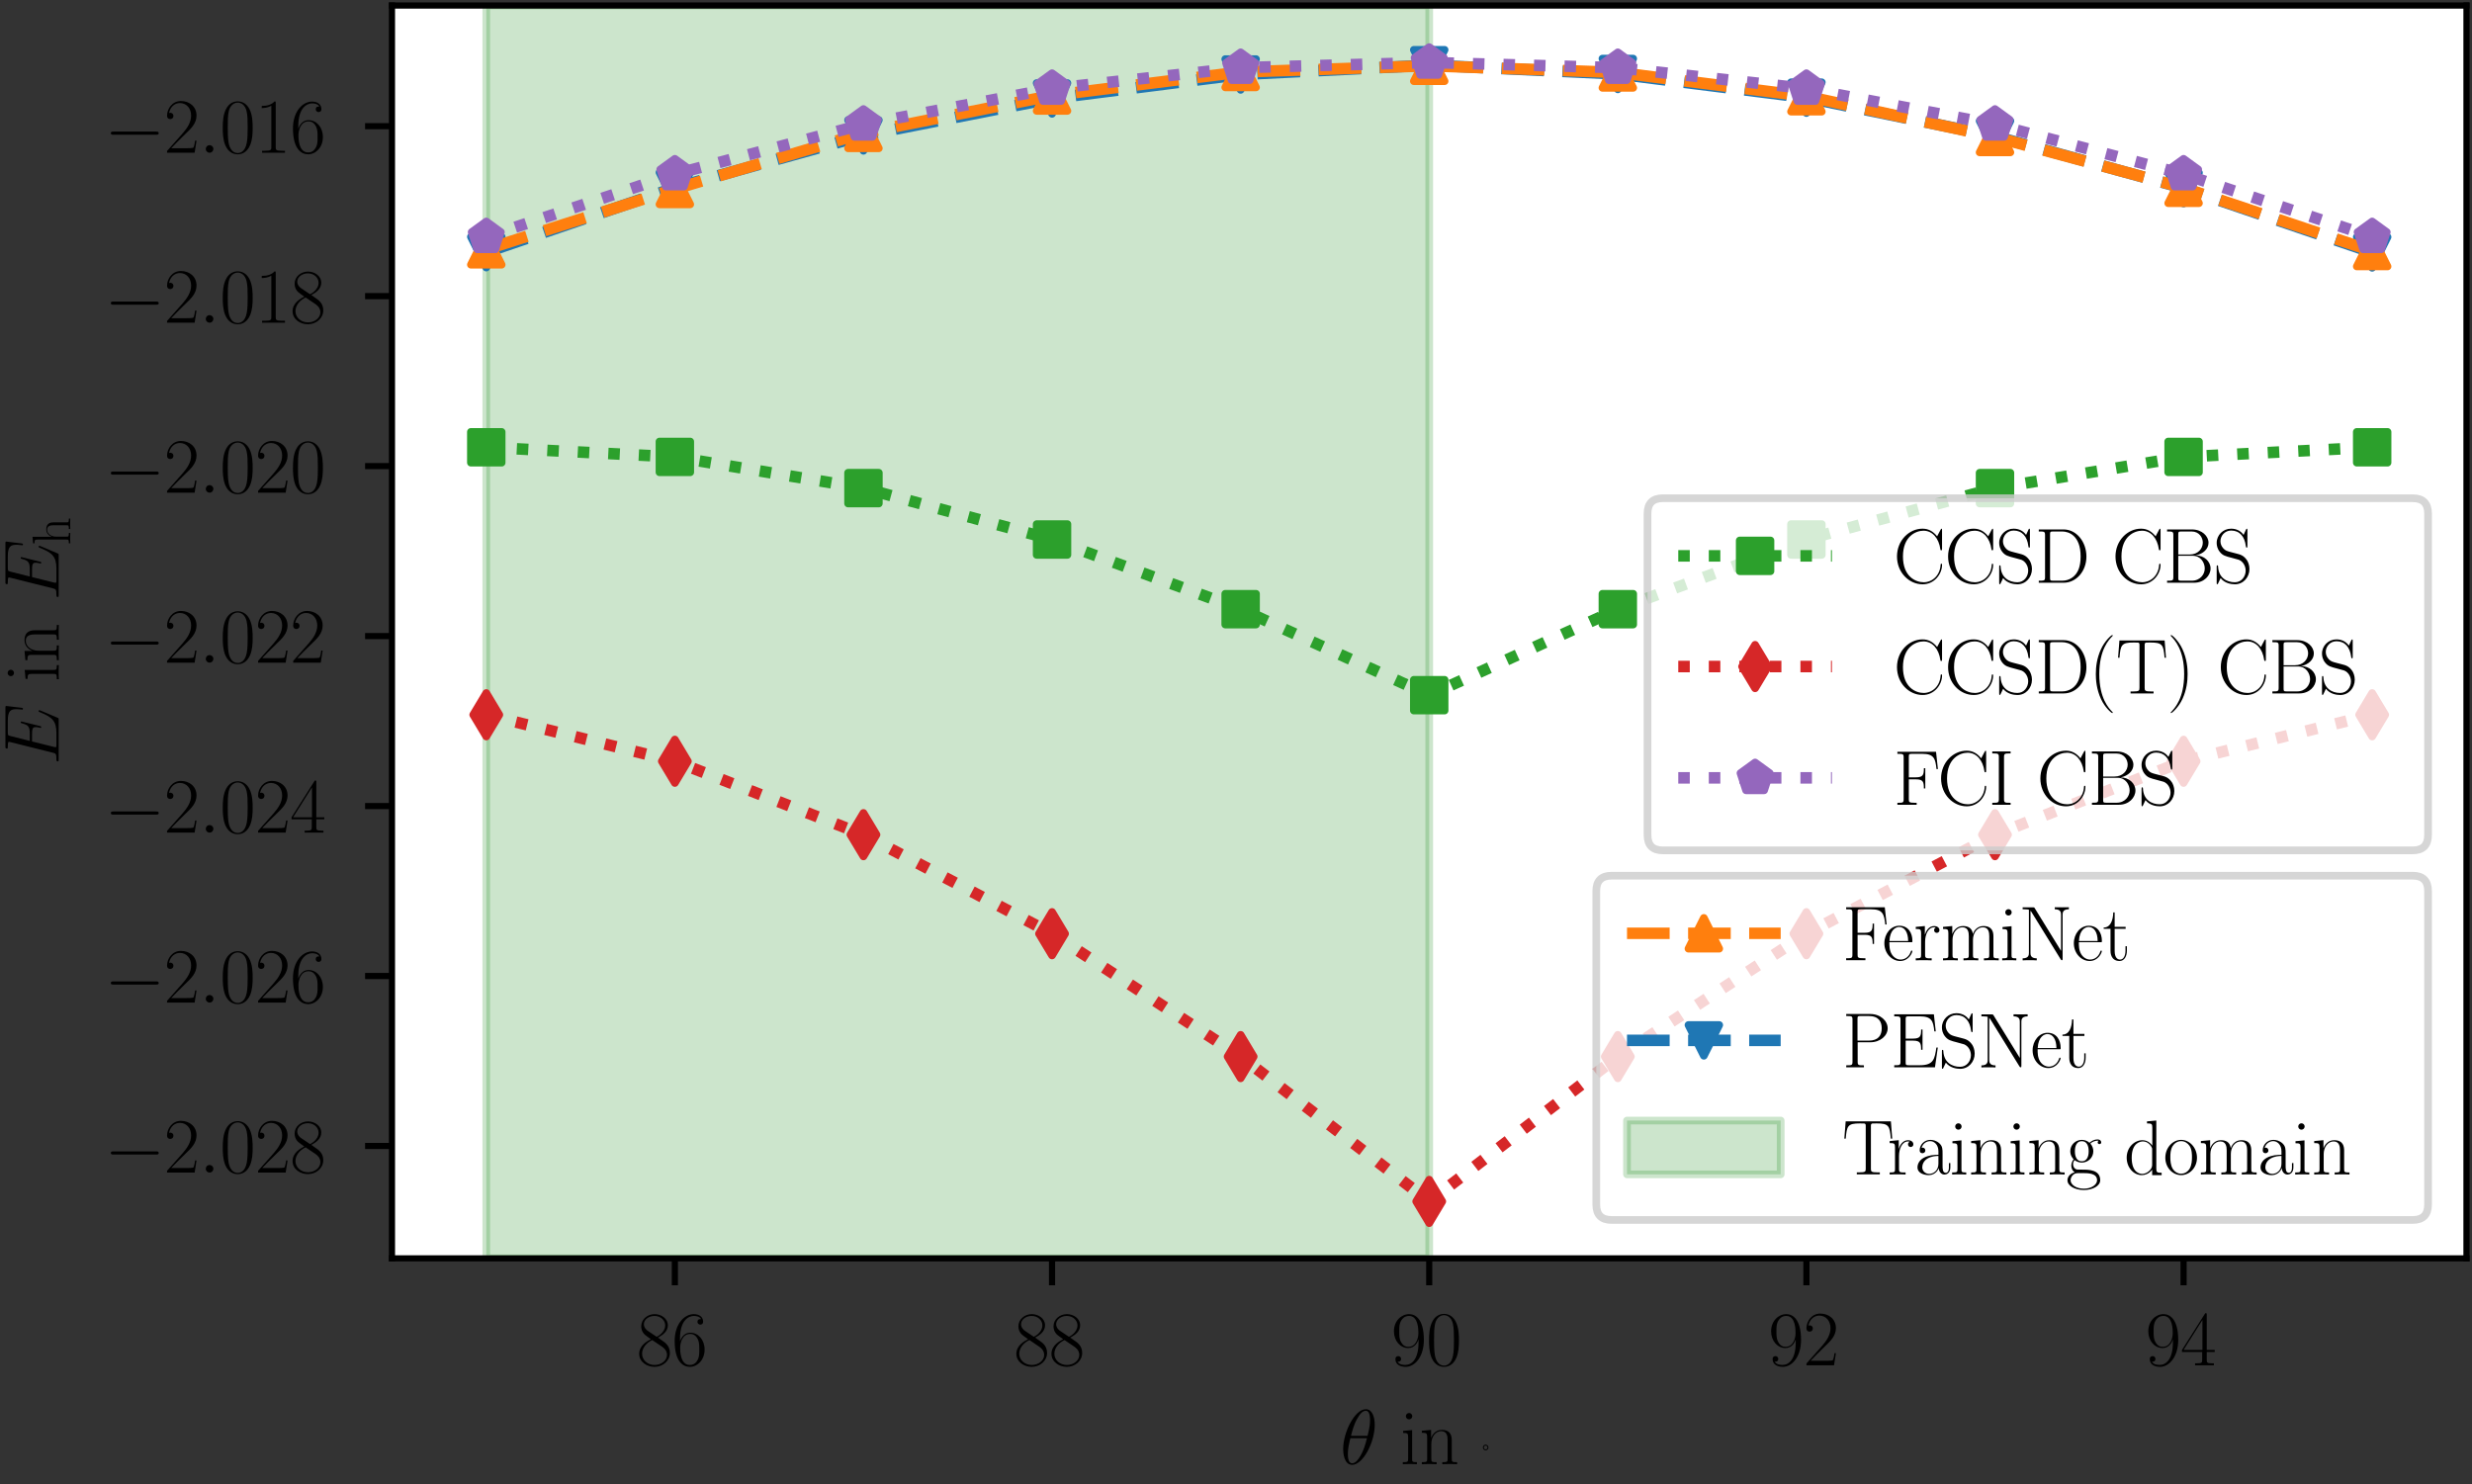 <?xml version="1.0" encoding="utf-8" standalone="no"?>
<!DOCTYPE svg PUBLIC "-//W3C//DTD SVG 1.1//EN"
  "http://www.w3.org/Graphics/SVG/1.1/DTD/svg11.dtd">
<svg height="193.231pt" version="1.1" viewBox="0 0 321.737 193.231" width="321.737pt" xmlns="http://www.w3.org/2000/svg" xmlns:xlink="http://www.w3.org/1999/xlink">
 <rect x="0" y="0" width="321.737" height="193.231" fill="#333333" stroke="none"/>
 <defs>
  <style type="text/css">*{stroke-linecap:butt;stroke-linejoin:round;}</style>
 </defs>
 <g id="figure_1">
  <g id="patch_1">
   <path d="M 0 193.231 
L 321.737 193.231 
L 321.737 0 
L 0 0 
z
" style="fill:none;"/>
  </g>
  <g id="axes_1">
   <g id="patch_2">
    <path d="M 51.017 163.8 
L 321.017 163.8 
L 321.017 0.72 
L 51.017 0.72 
z
" style="fill:#ffffff;"/>
   </g>
   <g id="patch_3">
    <path clip-path="url(#p71ea766ceb)" d="M 63.29 163.8 
L 63.29 0.72 
L 186.017 0.72 
L 186.017 163.8 
z
" style="fill:#008000;opacity:0.2;stroke:#008000;stroke-linejoin:miter;"/>
   </g>
   <g id="matplotlib.axis_1">
    <g id="xtick_1">
     <g id="line2d_1">
      <defs>
       <path d="M 0 0 
L 0 3.5 
" id="m6bd9cd2b79" style="stroke:#000000;stroke-width:0.8;"/>
      </defs>
      <g>
       <use style="stroke:#000000;stroke-width:0.8;" x="87.835" xlink:href="#m6bd9cd2b79" y="163.8"/>
      </g>
     </g>
     <g id="text_1">
      <!-- $\mathdefault{86}$ -->
      <g transform="translate(82.854 177.718)scale(0.1 -0.1)">
       <defs>
        <path d="M 1741 2264 
C 2144 2467 2554 2773 2554 3263 
C 2554 3841 1990 4179 1472 4179 
C 890 4179 378 3759 378 3180 
C 378 3021 416 2747 666 2505 
C 730 2442 998 2251 1171 2130 
C 883 1983 211 1634 211 934 
C 211 279 838 -128 1459 -128 
C 2144 -128 2720 362 2720 1010 
C 2720 1590 2330 1857 2074 2029 
L 1741 2264 
z
M 902 2822 
C 851 2854 595 3051 595 3351 
C 595 3739 998 4032 1459 4032 
C 1965 4032 2336 3676 2336 3262 
C 2336 2669 1670 2331 1638 2331 
C 1632 2331 1626 2331 1574 2370 
L 902 2822 
z
M 2080 1519 
C 2176 1449 2483 1240 2483 851 
C 2483 381 2010 25 1472 25 
C 890 25 448 438 448 940 
C 448 1443 838 1862 1280 2060 
L 2080 1519 
z
" id="CMR17-38" transform="scale(0.016)"/>
        <path d="M 678 2176 
C 678 3690 1395 4032 1811 4032 
C 1946 4032 2272 4009 2400 3776 
C 2298 3776 2106 3776 2106 3553 
C 2106 3381 2246 3323 2336 3323 
C 2394 3323 2566 3348 2566 3560 
C 2566 3954 2246 4179 1805 4179 
C 1043 4179 243 3390 243 1984 
C 243 253 966 -128 1478 -128 
C 2099 -128 2688 427 2688 1283 
C 2688 2081 2170 2662 1517 2662 
C 1126 2662 838 2407 678 1960 
L 678 2176 
z
M 1478 25 
C 691 25 691 1200 691 1436 
C 691 1896 909 2560 1504 2560 
C 1613 2560 1926 2560 2138 2120 
C 2253 1870 2253 1609 2253 1289 
C 2253 944 2253 690 2118 434 
C 1978 171 1773 25 1478 25 
z
" id="CMR17-36" transform="scale(0.016)"/>
       </defs>
       <use transform="scale(0.996)" xlink:href="#CMR17-38"/>
       <use transform="translate(45.69 0)scale(0.996)" xlink:href="#CMR17-36"/>
      </g>
     </g>
    </g>
    <g id="xtick_2">
     <g id="line2d_2">
      <g>
       <use style="stroke:#000000;stroke-width:0.8;" x="136.926" xlink:href="#m6bd9cd2b79" y="163.8"/>
      </g>
     </g>
     <g id="text_2">
      <!-- $\mathdefault{88}$ -->
      <g transform="translate(131.945 177.718)scale(0.1 -0.1)">
       <use transform="scale(0.996)" xlink:href="#CMR17-38"/>
       <use transform="translate(45.69 0)scale(0.996)" xlink:href="#CMR17-38"/>
      </g>
     </g>
    </g>
    <g id="xtick_3">
     <g id="line2d_3">
      <g>
       <use style="stroke:#000000;stroke-width:0.8;" x="186.017" xlink:href="#m6bd9cd2b79" y="163.8"/>
      </g>
     </g>
     <g id="text_3">
      <!-- $\mathdefault{90}$ -->
      <g transform="translate(181.036 177.718)scale(0.1 -0.1)">
       <defs>
        <path d="M 2253 1864 
C 2253 464 1670 31 1190 31 
C 1043 31 685 31 538 294 
C 704 268 826 357 826 518 
C 826 692 685 749 595 749 
C 538 749 365 723 365 506 
C 365 71 742 -128 1203 -128 
C 1939 -128 2688 674 2688 2073 
C 2688 3817 1971 4179 1485 4179 
C 851 4179 243 3628 243 2778 
C 243 1991 762 1408 1414 1408 
C 1952 1408 2189 1903 2253 2112 
L 2253 1864 
z
M 1427 1510 
C 1254 1510 1011 1542 813 1922 
C 678 2169 678 2461 678 2771 
C 678 3146 678 3405 858 3684 
C 947 3817 1114 4032 1485 4032 
C 2240 4032 2240 2885 2240 2632 
C 2240 2182 2035 1510 1427 1510 
z
" id="CMR17-39" transform="scale(0.016)"/>
        <path d="M 2688 2025 
C 2688 2416 2682 3080 2413 3591 
C 2176 4039 1798 4198 1466 4198 
C 1158 4198 768 4058 525 3597 
C 269 3118 243 2524 243 2025 
C 243 1661 250 1106 448 619 
C 723 -39 1216 -128 1466 -128 
C 1760 -128 2208 -7 2470 600 
C 2662 1042 2688 1559 2688 2025 
z
M 1466 -26 
C 1056 -26 813 325 723 812 
C 653 1188 653 1738 653 2096 
C 653 2588 653 2997 736 3387 
C 858 3929 1216 4096 1466 4096 
C 1728 4096 2067 3923 2189 3400 
C 2272 3036 2278 2607 2278 2096 
C 2278 1680 2278 1169 2202 792 
C 2067 95 1690 -26 1466 -26 
z
" id="CMR17-30" transform="scale(0.016)"/>
       </defs>
       <use transform="scale(0.996)" xlink:href="#CMR17-39"/>
       <use transform="translate(45.69 0)scale(0.996)" xlink:href="#CMR17-30"/>
      </g>
     </g>
    </g>
    <g id="xtick_4">
     <g id="line2d_4">
      <g>
       <use style="stroke:#000000;stroke-width:0.8;" x="235.108" xlink:href="#m6bd9cd2b79" y="163.8"/>
      </g>
     </g>
     <g id="text_4">
      <!-- $\mathdefault{92}$ -->
      <g transform="translate(230.127 177.718)scale(0.1 -0.1)">
       <defs>
        <path d="M 2669 989 
L 2554 989 
C 2490 536 2438 459 2413 420 
C 2381 369 1920 369 1830 369 
L 602 369 
C 832 619 1280 1072 1824 1597 
C 2214 1967 2669 2402 2669 3035 
C 2669 3790 2067 4224 1395 4224 
C 691 4224 262 3604 262 3030 
C 262 2780 448 2748 525 2748 
C 589 2748 781 2787 781 3010 
C 781 3207 614 3264 525 3264 
C 486 3264 448 3258 422 3245 
C 544 3790 915 4058 1306 4058 
C 1862 4058 2227 3617 2227 3035 
C 2227 2479 1901 2000 1536 1584 
L 262 146 
L 262 0 
L 2515 0 
L 2669 989 
z
" id="CMR17-32" transform="scale(0.016)"/>
       </defs>
       <use transform="scale(0.996)" xlink:href="#CMR17-39"/>
       <use transform="translate(45.69 0)scale(0.996)" xlink:href="#CMR17-32"/>
      </g>
     </g>
    </g>
    <g id="xtick_5">
     <g id="line2d_5">
      <g>
       <use style="stroke:#000000;stroke-width:0.8;" x="284.199" xlink:href="#m6bd9cd2b79" y="163.8"/>
      </g>
     </g>
     <g id="text_5">
      <!-- $\mathdefault{94}$ -->
      <g transform="translate(279.218 177.718)scale(0.1 -0.1)">
       <defs>
        <path d="M 2150 4122 
C 2150 4256 2144 4256 2029 4256 
L 128 1254 
L 128 1088 
L 1779 1088 
L 1779 457 
C 1779 224 1766 160 1318 160 
L 1197 160 
L 1197 0 
C 1402 0 1747 0 1965 0 
C 2182 0 2528 0 2733 0 
L 2733 160 
L 2611 160 
C 2163 160 2150 224 2150 457 
L 2150 1088 
L 2803 1088 
L 2803 1254 
L 2150 1254 
L 2150 4122 
z
M 1798 3703 
L 1798 1254 
L 256 1254 
L 1798 3703 
z
" id="CMR17-34" transform="scale(0.016)"/>
       </defs>
       <use transform="scale(0.996)" xlink:href="#CMR17-39"/>
       <use transform="translate(45.69 0)scale(0.996)" xlink:href="#CMR17-34"/>
      </g>
     </g>
    </g>
    <g id="text_6">
     <!-- $\theta$ in ° -->
     <g transform="translate(174.408 190.574)scale(0.1 -0.1)">
      <defs>
       <path d="M 2835 3200 
C 2835 3850 2630 4480 2106 4480 
C 1210 4480 256 2615 256 1216 
C 256 923 320 -64 992 -64 
C 1862 -64 2835 1756 2835 3200 
z
M 896 2304 
C 992 2679 1126 3214 1382 3665 
C 1594 4047 1818 4352 2099 4352 
C 2310 4352 2451 4174 2451 3564 
C 2451 3334 2432 3017 2246 2304 
L 896 2304 
z
M 2202 2113 
C 2042 1490 1907 1088 1677 687 
C 1491 363 1267 64 998 64 
C 800 64 640 217 640 846 
C 640 1260 742 1693 845 2113 
L 2202 2113 
z
" id="CMMI12-12" transform="scale(0.016)"/>
       <path d="M 992 3909 
C 992 4049 877 4170 730 4170 
C 589 4170 467 4056 467 3909 
C 467 3769 582 3648 730 3648 
C 870 3648 992 3763 992 3909 
z
M 243 2706 
L 243 2541 
C 602 2541 653 2502 653 2197 
L 653 427 
C 653 184 627 153 218 153 
L 218 -13 
C 371 0 646 0 806 0 
C 960 0 1222 0 1370 -13 
L 1370 153 
C 992 153 979 191 979 420 
L 979 2776 
L 243 2706 
z
" id="CMR17-69" transform="scale(0.016)"/>
       <path d="M 2656 1933 
C 2656 2259 2592 2790 1837 2790 
C 1331 2790 1069 2400 973 2144 
L 966 2144 
L 966 2790 
L 211 2720 
L 211 2554 
C 589 2554 646 2515 646 2208 
L 646 428 
C 646 184 621 153 211 153 
L 211 -13 
C 365 0 646 0 813 0 
C 979 0 1267 0 1421 -13 
L 1421 153 
C 1011 153 986 178 986 428 
L 986 1658 
C 986 2247 1344 2688 1792 2688 
C 2266 2688 2317 2266 2317 1958 
L 2317 428 
C 2317 184 2291 153 1882 153 
L 1882 -13 
C 2035 0 2317 0 2483 0 
C 2650 0 2938 0 3091 -13 
L 3091 153 
C 2682 153 2656 178 2656 428 
L 2656 1933 
z
" id="CMR17-6e" transform="scale(0.016)"/>
       <path d="M 890 4416 
C 544 4371 326 4080 326 3776 
C 326 3453 576 3136 960 3136 
L 1018 3136 
C 1357 3181 1587 3472 1587 3776 
C 1587 4105 1312 4416 947 4416 
L 890 4416 
z
M 525 3737 
L 525 3776 
C 525 4003 723 4204 947 4204 
C 1178 4204 1338 4026 1382 3815 
L 1382 3776 
C 1382 3545 1184 3341 960 3341 
C 730 3341 570 3522 525 3737 
z
" id="SFRM3583-b0" transform="scale(0.016)"/>
      </defs>
      <use transform="scale(0.996)" xlink:href="#CMMI12-12"/>
      <use transform="translate(78.245 0)scale(0.996)" xlink:href="#CMR17-69"/>
      <use transform="translate(103.117 0)scale(0.996)" xlink:href="#CMR17-6e"/>
      <use transform="translate(184.088 0)scale(0.357)" xlink:href="#SFRM3583-b0"/>
     </g>
    </g>
   </g>
   <g id="matplotlib.axis_2">
    <g id="ytick_1">
     <g id="line2d_6">
      <defs>
       <path d="M 0 0 
L -3.5 0 
" id="md7cc4082ba" style="stroke:#000000;stroke-width:0.8;"/>
      </defs>
      <g>
       <use style="stroke:#000000;stroke-width:0.8;" x="51.017" xlink:href="#md7cc4082ba" y="149.172"/>
      </g>
     </g>
     <g id="text_7">
      <!-- $\mathdefault{−2.028}$ -->
      <g transform="translate(13.576 152.631)scale(0.1 -0.1)">
       <defs>
        <path d="M 4218 1472 
C 4326 1472 4442 1472 4442 1600 
C 4442 1728 4326 1728 4218 1728 
L 755 1728 
C 646 1728 531 1728 531 1600 
C 531 1472 646 1472 755 1472 
L 4218 1472 
z
" id="CMSY10-0" transform="scale(0.016)"/>
        <path d="M 1178 307 
C 1178 492 1024 619 870 619 
C 685 619 557 466 557 313 
C 557 128 710 0 864 0 
C 1050 0 1178 153 1178 307 
z
" id="CMMI12-3a" transform="scale(0.016)"/>
       </defs>
       <use transform="scale(0.996)" xlink:href="#CMSY10-0"/>
       <use transform="translate(77.487 0)scale(0.996)" xlink:href="#CMR17-32"/>
       <use transform="translate(123.178 0)scale(0.996)" xlink:href="#CMMI12-3a"/>
       <use transform="translate(150.275 0)scale(0.996)" xlink:href="#CMR17-30"/>
       <use transform="translate(195.966 0)scale(0.996)" xlink:href="#CMR17-32"/>
       <use transform="translate(241.656 0)scale(0.996)" xlink:href="#CMR17-38"/>
      </g>
     </g>
    </g>
    <g id="ytick_2">
     <g id="line2d_7">
      <g>
       <use style="stroke:#000000;stroke-width:0.8;" x="51.017" xlink:href="#md7cc4082ba" y="127.047"/>
      </g>
     </g>
     <g id="text_8">
      <!-- $\mathdefault{−2.026}$ -->
      <g transform="translate(13.576 130.506)scale(0.1 -0.1)">
       <use transform="scale(0.996)" xlink:href="#CMSY10-0"/>
       <use transform="translate(77.487 0)scale(0.996)" xlink:href="#CMR17-32"/>
       <use transform="translate(123.178 0)scale(0.996)" xlink:href="#CMMI12-3a"/>
       <use transform="translate(150.275 0)scale(0.996)" xlink:href="#CMR17-30"/>
       <use transform="translate(195.966 0)scale(0.996)" xlink:href="#CMR17-32"/>
       <use transform="translate(241.656 0)scale(0.996)" xlink:href="#CMR17-36"/>
      </g>
     </g>
    </g>
    <g id="ytick_3">
     <g id="line2d_8">
      <g>
       <use style="stroke:#000000;stroke-width:0.8;" x="51.017" xlink:href="#md7cc4082ba" y="104.922"/>
      </g>
     </g>
     <g id="text_9">
      <!-- $\mathdefault{−2.024}$ -->
      <g transform="translate(13.576 108.382)scale(0.1 -0.1)">
       <use transform="scale(0.996)" xlink:href="#CMSY10-0"/>
       <use transform="translate(77.487 0)scale(0.996)" xlink:href="#CMR17-32"/>
       <use transform="translate(123.178 0)scale(0.996)" xlink:href="#CMMI12-3a"/>
       <use transform="translate(150.275 0)scale(0.996)" xlink:href="#CMR17-30"/>
       <use transform="translate(195.966 0)scale(0.996)" xlink:href="#CMR17-32"/>
       <use transform="translate(241.656 0)scale(0.996)" xlink:href="#CMR17-34"/>
      </g>
     </g>
    </g>
    <g id="ytick_4">
     <g id="line2d_9">
      <g>
       <use style="stroke:#000000;stroke-width:0.8;" x="51.017" xlink:href="#md7cc4082ba" y="82.797"/>
      </g>
     </g>
     <g id="text_10">
      <!-- $\mathdefault{−2.022}$ -->
      <g transform="translate(13.576 86.257)scale(0.1 -0.1)">
       <use transform="scale(0.996)" xlink:href="#CMSY10-0"/>
       <use transform="translate(77.487 0)scale(0.996)" xlink:href="#CMR17-32"/>
       <use transform="translate(123.178 0)scale(0.996)" xlink:href="#CMMI12-3a"/>
       <use transform="translate(150.275 0)scale(0.996)" xlink:href="#CMR17-30"/>
       <use transform="translate(195.966 0)scale(0.996)" xlink:href="#CMR17-32"/>
       <use transform="translate(241.656 0)scale(0.996)" xlink:href="#CMR17-32"/>
      </g>
     </g>
    </g>
    <g id="ytick_5">
     <g id="line2d_10">
      <g>
       <use style="stroke:#000000;stroke-width:0.8;" x="51.017" xlink:href="#md7cc4082ba" y="60.673"/>
      </g>
     </g>
     <g id="text_11">
      <!-- $\mathdefault{−2.020}$ -->
      <g transform="translate(13.576 64.132)scale(0.1 -0.1)">
       <use transform="scale(0.996)" xlink:href="#CMSY10-0"/>
       <use transform="translate(77.487 0)scale(0.996)" xlink:href="#CMR17-32"/>
       <use transform="translate(123.178 0)scale(0.996)" xlink:href="#CMMI12-3a"/>
       <use transform="translate(150.275 0)scale(0.996)" xlink:href="#CMR17-30"/>
       <use transform="translate(195.966 0)scale(0.996)" xlink:href="#CMR17-32"/>
       <use transform="translate(241.656 0)scale(0.996)" xlink:href="#CMR17-30"/>
      </g>
     </g>
    </g>
    <g id="ytick_6">
     <g id="line2d_11">
      <g>
       <use style="stroke:#000000;stroke-width:0.8;" x="51.017" xlink:href="#md7cc4082ba" y="38.548"/>
      </g>
     </g>
     <g id="text_12">
      <!-- $\mathdefault{−2.018}$ -->
      <g transform="translate(13.576 42.007)scale(0.1 -0.1)">
       <defs>
        <path d="M 1702 4058 
C 1702 4192 1696 4192 1606 4192 
C 1357 3916 979 3827 621 3827 
C 602 3827 570 3827 563 3808 
C 557 3795 557 3782 557 3648 
C 755 3648 1088 3686 1344 3839 
L 1344 461 
C 1344 236 1331 160 781 160 
L 589 160 
L 589 0 
C 896 0 1216 0 1523 0 
C 1830 0 2150 0 2458 0 
L 2458 160 
L 2266 160 
C 1715 160 1702 230 1702 458 
L 1702 4058 
z
" id="CMR17-31" transform="scale(0.016)"/>
       </defs>
       <use transform="scale(0.996)" xlink:href="#CMSY10-0"/>
       <use transform="translate(77.487 0)scale(0.996)" xlink:href="#CMR17-32"/>
       <use transform="translate(123.178 0)scale(0.996)" xlink:href="#CMMI12-3a"/>
       <use transform="translate(150.275 0)scale(0.996)" xlink:href="#CMR17-30"/>
       <use transform="translate(195.966 0)scale(0.996)" xlink:href="#CMR17-31"/>
       <use transform="translate(241.656 0)scale(0.996)" xlink:href="#CMR17-38"/>
      </g>
     </g>
    </g>
    <g id="ytick_7">
     <g id="line2d_12">
      <g>
       <use style="stroke:#000000;stroke-width:0.8;" x="51.017" xlink:href="#md7cc4082ba" y="16.423"/>
      </g>
     </g>
     <g id="text_13">
      <!-- $\mathdefault{−2.016}$ -->
      <g transform="translate(13.576 19.882)scale(0.1 -0.1)">
       <use transform="scale(0.996)" xlink:href="#CMSY10-0"/>
       <use transform="translate(77.487 0)scale(0.996)" xlink:href="#CMR17-32"/>
       <use transform="translate(123.178 0)scale(0.996)" xlink:href="#CMMI12-3a"/>
       <use transform="translate(150.275 0)scale(0.996)" xlink:href="#CMR17-30"/>
       <use transform="translate(195.966 0)scale(0.996)" xlink:href="#CMR17-31"/>
       <use transform="translate(241.656 0)scale(0.996)" xlink:href="#CMR17-36"/>
      </g>
     </g>
    </g>
    <g id="text_14">
     <!-- $E$ in $E_\mathrm{h}$ -->
     <g transform="translate(7.638 99.574)rotate(-90)scale(0.1 -0.1)">
      <defs>
       <path d="M 4448 1489 
C 4454 1508 4474 1554 4474 1579 
C 4474 1611 4448 1643 4410 1643 
C 4384 1643 4371 1637 4352 1617 
C 4339 1611 4339 1598 4282 1469 
C 3904 570 3629 185 2605 185 
L 1670 185 
C 1581 185 1568 185 1530 192 
C 1459 198 1453 211 1453 262 
C 1453 307 1466 345 1478 403 
L 1920 2176 
L 2554 2176 
C 3053 2176 3091 2066 3091 1874 
C 3091 1810 3091 1752 3046 1560 
C 3034 1534 3027 1508 3027 1489 
C 3027 1444 3059 1425 3098 1425 
C 3155 1425 3162 1469 3187 1559 
L 3552 3042 
C 3552 3073 3526 3105 3488 3105 
C 3430 3105 3424 3080 3398 2990 
C 3270 2501 3142 2361 2573 2361 
L 1965 2361 
L 2362 3930 
C 2419 4154 2432 4154 2694 4154 
L 3610 4154 
C 4397 4154 4557 3943 4557 3458 
C 4557 3451 4557 3273 4531 3062 
C 4525 3036 4518 2998 4518 2985 
C 4518 2934 4550 2915 4589 2915 
C 4634 2915 4659 2941 4672 3055 
L 4806 4174 
C 4806 4195 4819 4263 4819 4277 
C 4819 4352 4762 4352 4646 4352 
L 1523 4352 
C 1402 4352 1338 4352 1338 4229 
C 1338 4154 1382 4154 1491 4154 
C 1888 4154 1888 4114 1888 4052 
C 1888 4020 1882 3994 1862 3924 
L 998 473 
C 941 249 928 185 480 185 
C 358 185 294 185 294 70 
C 294 0 333 0 461 0 
L 3674 0 
C 3814 0 3821 6 3866 110 
L 4448 1489 
z
" id="CMMI12-45" transform="scale(0.016)"/>
       <path d="M 2656 1933 
C 2656 2259 2592 2790 1837 2790 
C 1312 2790 1056 2368 979 2157 
L 973 2157 
L 973 4396 
L 211 4326 
L 211 4160 
C 589 4160 646 4122 646 3817 
L 646 426 
C 646 184 621 153 211 153 
L 211 -13 
C 365 0 646 0 813 0 
C 979 0 1267 0 1421 -13 
L 1421 153 
C 1011 153 986 178 986 428 
L 986 1658 
C 986 2247 1344 2688 1792 2688 
C 2266 2688 2317 2266 2317 1958 
L 2317 428 
C 2317 184 2291 153 1882 153 
L 1882 -13 
C 2035 0 2317 0 2483 0 
C 2650 0 2938 0 3091 -13 
L 3091 153 
C 2682 153 2656 178 2656 428 
L 2656 1933 
z
" id="CMR17-68" transform="scale(0.016)"/>
      </defs>
      <use transform="scale(0.996)" xlink:href="#CMMI12-45"/>
      <use transform="translate(108.128 0)scale(0.996)" xlink:href="#CMR17-69"/>
      <use transform="translate(132.999 0)scale(0.996)" xlink:href="#CMR17-6e"/>
      <use transform="translate(213.97 0)scale(0.996)" xlink:href="#CMMI12-45"/>
      <use transform="translate(286.181 -14.944)scale(0.697)" xlink:href="#CMR17-68"/>
     </g>
    </g>
   </g>
   <g id="line2d_13">
    <path clip-path="url(#p71ea766ceb)" d="M 63.29 32.826 
L 87.835 24.441 
L 112.381 17.626 
L 136.926 12.815 
L 161.472 9.695 
L 186.017 8.485 
L 210.563 9.629 
L 235.108 12.712 
L 259.654 17.74 
L 284.199 24.491 
L 308.744 32.858 
" style="fill:none;stroke:#1f77b4;stroke-dasharray:5.55,2.4;stroke-dashoffset:0;stroke-width:1.5;"/>
    <defs>
     <path d="M -0 2 
L 2 -2 
L -2 -2 
z
" id="m57a05387eb" style="stroke:#1f77b4;stroke-linejoin:miter;"/>
    </defs>
    <g clip-path="url(#p71ea766ceb)">
     <use style="fill:#1f77b4;stroke:#1f77b4;stroke-linejoin:miter;" x="63.29" xlink:href="#m57a05387eb" y="32.826"/>
     <use style="fill:#1f77b4;stroke:#1f77b4;stroke-linejoin:miter;" x="87.835" xlink:href="#m57a05387eb" y="24.441"/>
     <use style="fill:#1f77b4;stroke:#1f77b4;stroke-linejoin:miter;" x="112.381" xlink:href="#m57a05387eb" y="17.626"/>
     <use style="fill:#1f77b4;stroke:#1f77b4;stroke-linejoin:miter;" x="136.926" xlink:href="#m57a05387eb" y="12.815"/>
     <use style="fill:#1f77b4;stroke:#1f77b4;stroke-linejoin:miter;" x="161.472" xlink:href="#m57a05387eb" y="9.695"/>
     <use style="fill:#1f77b4;stroke:#1f77b4;stroke-linejoin:miter;" x="186.017" xlink:href="#m57a05387eb" y="8.485"/>
     <use style="fill:#1f77b4;stroke:#1f77b4;stroke-linejoin:miter;" x="210.563" xlink:href="#m57a05387eb" y="9.629"/>
     <use style="fill:#1f77b4;stroke:#1f77b4;stroke-linejoin:miter;" x="235.108" xlink:href="#m57a05387eb" y="12.712"/>
     <use style="fill:#1f77b4;stroke:#1f77b4;stroke-linejoin:miter;" x="259.654" xlink:href="#m57a05387eb" y="17.74"/>
     <use style="fill:#1f77b4;stroke:#1f77b4;stroke-linejoin:miter;" x="284.199" xlink:href="#m57a05387eb" y="24.491"/>
     <use style="fill:#1f77b4;stroke:#1f77b4;stroke-linejoin:miter;" x="308.744" xlink:href="#m57a05387eb" y="32.858"/>
    </g>
   </g>
   <g id="line2d_14">
    <path clip-path="url(#p71ea766ceb)" d="M 63.29 32.454 
L 87.835 24.599 
L 112.381 17.303 
L 136.926 12.433 
L 161.472 9.371 
L 186.017 8.566 
L 210.563 9.433 
L 235.108 12.53 
L 259.654 17.832 
L 284.199 24.447 
L 308.744 32.68 
" style="fill:none;stroke:#ff7f0e;stroke-dasharray:5.55,2.4;stroke-dashoffset:0;stroke-width:1.5;"/>
    <defs>
     <path d="M 0 -2 
L -2 2 
L 2 2 
z
" id="mebdc8612ad" style="stroke:#ff7f0e;stroke-linejoin:miter;"/>
    </defs>
    <g clip-path="url(#p71ea766ceb)">
     <use style="fill:#ff7f0e;stroke:#ff7f0e;stroke-linejoin:miter;" x="63.29" xlink:href="#mebdc8612ad" y="32.454"/>
     <use style="fill:#ff7f0e;stroke:#ff7f0e;stroke-linejoin:miter;" x="87.835" xlink:href="#mebdc8612ad" y="24.599"/>
     <use style="fill:#ff7f0e;stroke:#ff7f0e;stroke-linejoin:miter;" x="112.381" xlink:href="#mebdc8612ad" y="17.303"/>
     <use style="fill:#ff7f0e;stroke:#ff7f0e;stroke-linejoin:miter;" x="136.926" xlink:href="#mebdc8612ad" y="12.433"/>
     <use style="fill:#ff7f0e;stroke:#ff7f0e;stroke-linejoin:miter;" x="161.472" xlink:href="#mebdc8612ad" y="9.371"/>
     <use style="fill:#ff7f0e;stroke:#ff7f0e;stroke-linejoin:miter;" x="186.017" xlink:href="#mebdc8612ad" y="8.566"/>
     <use style="fill:#ff7f0e;stroke:#ff7f0e;stroke-linejoin:miter;" x="210.563" xlink:href="#mebdc8612ad" y="9.433"/>
     <use style="fill:#ff7f0e;stroke:#ff7f0e;stroke-linejoin:miter;" x="235.108" xlink:href="#mebdc8612ad" y="12.53"/>
     <use style="fill:#ff7f0e;stroke:#ff7f0e;stroke-linejoin:miter;" x="259.654" xlink:href="#mebdc8612ad" y="17.832"/>
     <use style="fill:#ff7f0e;stroke:#ff7f0e;stroke-linejoin:miter;" x="284.199" xlink:href="#mebdc8612ad" y="24.447"/>
     <use style="fill:#ff7f0e;stroke:#ff7f0e;stroke-linejoin:miter;" x="308.744" xlink:href="#mebdc8612ad" y="32.68"/>
    </g>
   </g>
   <g id="line2d_15">
    <path clip-path="url(#p71ea766ceb)" d="M 63.29 58.222 
L 87.835 59.474 
L 112.381 63.539 
L 136.926 70.226 
L 161.472 79.295 
L 186.017 90.49 
L 210.563 79.295 
L 235.108 70.226 
L 259.654 63.539 
L 284.199 59.474 
L 308.744 58.222 
" style="fill:none;stroke:#2ca02c;stroke-dasharray:1.5,2.475;stroke-dashoffset:0;stroke-width:1.5;"/>
    <defs>
     <path d="M -2 2 
L 2 2 
L 2 -2 
L -2 -2 
z
" id="m927cc41227" style="stroke:#2ca02c;stroke-linejoin:miter;"/>
    </defs>
    <g clip-path="url(#p71ea766ceb)">
     <use style="fill:#2ca02c;stroke:#2ca02c;stroke-linejoin:miter;" x="63.29" xlink:href="#m927cc41227" y="58.222"/>
     <use style="fill:#2ca02c;stroke:#2ca02c;stroke-linejoin:miter;" x="87.835" xlink:href="#m927cc41227" y="59.474"/>
     <use style="fill:#2ca02c;stroke:#2ca02c;stroke-linejoin:miter;" x="112.381" xlink:href="#m927cc41227" y="63.539"/>
     <use style="fill:#2ca02c;stroke:#2ca02c;stroke-linejoin:miter;" x="136.926" xlink:href="#m927cc41227" y="70.226"/>
     <use style="fill:#2ca02c;stroke:#2ca02c;stroke-linejoin:miter;" x="161.472" xlink:href="#m927cc41227" y="79.295"/>
     <use style="fill:#2ca02c;stroke:#2ca02c;stroke-linejoin:miter;" x="186.017" xlink:href="#m927cc41227" y="90.49"/>
     <use style="fill:#2ca02c;stroke:#2ca02c;stroke-linejoin:miter;" x="210.563" xlink:href="#m927cc41227" y="79.295"/>
     <use style="fill:#2ca02c;stroke:#2ca02c;stroke-linejoin:miter;" x="235.108" xlink:href="#m927cc41227" y="70.226"/>
     <use style="fill:#2ca02c;stroke:#2ca02c;stroke-linejoin:miter;" x="259.654" xlink:href="#m927cc41227" y="63.539"/>
     <use style="fill:#2ca02c;stroke:#2ca02c;stroke-linejoin:miter;" x="284.199" xlink:href="#m927cc41227" y="59.474"/>
     <use style="fill:#2ca02c;stroke:#2ca02c;stroke-linejoin:miter;" x="308.744" xlink:href="#m927cc41227" y="58.222"/>
    </g>
   </g>
   <g id="line2d_16">
    <path clip-path="url(#p71ea766ceb)" d="M 63.29 93.04 
L 87.835 99.092 
L 112.381 108.649 
L 136.926 121.539 
L 161.472 137.534 
L 186.017 156.387 
L 210.563 137.534 
L 235.108 121.539 
L 259.654 108.649 
L 284.199 99.092 
L 308.744 93.04 
" style="fill:none;stroke:#d62728;stroke-dasharray:1.5,2.475;stroke-dashoffset:0;stroke-width:1.5;"/>
    <defs>
     <path d="M -0 2.828 
L 1.697 0 
L 0 -2.828 
L -1.697 -0 
z
" id="mb1c6be509d" style="stroke:#d62728;stroke-linejoin:miter;"/>
    </defs>
    <g clip-path="url(#p71ea766ceb)">
     <use style="fill:#d62728;stroke:#d62728;stroke-linejoin:miter;" x="63.29" xlink:href="#mb1c6be509d" y="93.04"/>
     <use style="fill:#d62728;stroke:#d62728;stroke-linejoin:miter;" x="87.835" xlink:href="#mb1c6be509d" y="99.092"/>
     <use style="fill:#d62728;stroke:#d62728;stroke-linejoin:miter;" x="112.381" xlink:href="#mb1c6be509d" y="108.649"/>
     <use style="fill:#d62728;stroke:#d62728;stroke-linejoin:miter;" x="136.926" xlink:href="#mb1c6be509d" y="121.539"/>
     <use style="fill:#d62728;stroke:#d62728;stroke-linejoin:miter;" x="161.472" xlink:href="#mb1c6be509d" y="137.534"/>
     <use style="fill:#d62728;stroke:#d62728;stroke-linejoin:miter;" x="186.017" xlink:href="#mb1c6be509d" y="156.387"/>
     <use style="fill:#d62728;stroke:#d62728;stroke-linejoin:miter;" x="210.563" xlink:href="#mb1c6be509d" y="137.534"/>
     <use style="fill:#d62728;stroke:#d62728;stroke-linejoin:miter;" x="235.108" xlink:href="#mb1c6be509d" y="121.539"/>
     <use style="fill:#d62728;stroke:#d62728;stroke-linejoin:miter;" x="259.654" xlink:href="#mb1c6be509d" y="108.649"/>
     <use style="fill:#d62728;stroke:#d62728;stroke-linejoin:miter;" x="284.199" xlink:href="#mb1c6be509d" y="99.092"/>
     <use style="fill:#d62728;stroke:#d62728;stroke-linejoin:miter;" x="308.744" xlink:href="#mb1c6be509d" y="93.04"/>
    </g>
   </g>
   <g id="line2d_17">
    <path clip-path="url(#p71ea766ceb)" d="M 63.29 30.831 
L 87.835 22.672 
L 112.381 16.192 
L 136.926 11.529 
L 161.472 8.811 
L 186.017 8.133 
L 210.563 8.811 
L 235.108 11.529 
L 259.654 16.192 
L 284.199 22.672 
L 308.744 30.831 
" style="fill:none;stroke:#9467bd;stroke-dasharray:1.5,2.475;stroke-dashoffset:0;stroke-width:1.5;"/>
    <defs>
     <path d="M 0 -2 
L -1.902 -0.618 
L -1.176 1.618 
L 1.176 1.618 
L 1.902 -0.618 
z
" id="m7a563b95e1" style="stroke:#9467bd;stroke-linejoin:miter;"/>
    </defs>
    <g clip-path="url(#p71ea766ceb)">
     <use style="fill:#9467bd;stroke:#9467bd;stroke-linejoin:miter;" x="63.29" xlink:href="#m7a563b95e1" y="30.831"/>
     <use style="fill:#9467bd;stroke:#9467bd;stroke-linejoin:miter;" x="87.835" xlink:href="#m7a563b95e1" y="22.672"/>
     <use style="fill:#9467bd;stroke:#9467bd;stroke-linejoin:miter;" x="112.381" xlink:href="#m7a563b95e1" y="16.192"/>
     <use style="fill:#9467bd;stroke:#9467bd;stroke-linejoin:miter;" x="136.926" xlink:href="#m7a563b95e1" y="11.529"/>
     <use style="fill:#9467bd;stroke:#9467bd;stroke-linejoin:miter;" x="161.472" xlink:href="#m7a563b95e1" y="8.811"/>
     <use style="fill:#9467bd;stroke:#9467bd;stroke-linejoin:miter;" x="186.017" xlink:href="#m7a563b95e1" y="8.133"/>
     <use style="fill:#9467bd;stroke:#9467bd;stroke-linejoin:miter;" x="210.563" xlink:href="#m7a563b95e1" y="8.811"/>
     <use style="fill:#9467bd;stroke:#9467bd;stroke-linejoin:miter;" x="235.108" xlink:href="#m7a563b95e1" y="11.529"/>
     <use style="fill:#9467bd;stroke:#9467bd;stroke-linejoin:miter;" x="259.654" xlink:href="#m7a563b95e1" y="16.192"/>
     <use style="fill:#9467bd;stroke:#9467bd;stroke-linejoin:miter;" x="284.199" xlink:href="#m7a563b95e1" y="22.672"/>
     <use style="fill:#9467bd;stroke:#9467bd;stroke-linejoin:miter;" x="308.744" xlink:href="#m7a563b95e1" y="30.831"/>
    </g>
   </g>
   <g id="patch_4">
    <path d="M 51.017 163.8 
L 51.017 0.72 
" style="fill:none;stroke:#000000;stroke-linecap:square;stroke-linejoin:miter;stroke-width:0.8;"/>
   </g>
   <g id="patch_5">
    <path d="M 321.017 163.8 
L 321.017 0.72 
" style="fill:none;stroke:#000000;stroke-linecap:square;stroke-linejoin:miter;stroke-width:0.8;"/>
   </g>
   <g id="patch_6">
    <path d="M 51.017 163.8 
L 321.017 163.8 
" style="fill:none;stroke:#000000;stroke-linecap:square;stroke-linejoin:miter;stroke-width:0.8;"/>
   </g>
   <g id="patch_7">
    <path d="M 51.017 0.72 
L 321.017 0.72 
" style="fill:none;stroke:#000000;stroke-linecap:square;stroke-linejoin:miter;stroke-width:0.8;"/>
   </g>
   <g id="legend_1">
    <g id="patch_8">
     <path d="M 216.43 110.691 
L 314.017 110.691 
Q 316.017 110.691 316.017 108.691 
L 316.017 66.854 
Q 316.017 64.854 314.017 64.854 
L 216.43 64.854 
Q 214.43 64.854 214.43 66.854 
L 214.43 108.691 
Q 214.43 110.691 216.43 110.691 
z
" style="fill:#ffffff;opacity:0.8;stroke:#cccccc;stroke-linejoin:miter;"/>
    </g>
    <g id="line2d_18">
     <path d="M 218.43 72.354 
L 238.43 72.354 
" style="fill:none;stroke:#2ca02c;stroke-dasharray:1.5,2.475;stroke-dashoffset:0;stroke-width:1.5;"/>
    </g>
    <g id="line2d_19">
     <g>
      <use style="fill:#2ca02c;stroke:#2ca02c;stroke-linejoin:miter;" x="228.43" xlink:href="#m927cc41227" y="72.354"/>
     </g>
    </g>
    <g id="text_15">
     <!-- CCSD CBS -->
     <g transform="translate(246.43 75.854)scale(0.1 -0.1)">
      <defs>
       <path d="M 3974 4289 
C 3974 4403 3968 4410 3930 4410 
C 3904 4410 3898 4403 3853 4327 
L 3571 3792 
C 3258 4187 2874 4416 2381 4416 
C 1286 4416 294 3456 294 2148 
C 294 826 1286 -128 2387 -128 
C 3366 -128 3974 730 3974 1461 
C 3974 1524 3974 1550 3917 1550 
C 3866 1550 3866 1531 3859 1474 
C 3808 585 3168 38 2477 38 
C 1824 38 781 495 781 2147 
C 781 3805 1843 4250 2464 4250 
C 3187 4250 3712 3628 3834 2745 
C 3846 2668 3846 2655 3904 2655 
C 3974 2655 3974 2668 3974 2783 
L 3974 4289 
z
" id="CMR17-43" transform="scale(0.016)"/>
       <path d="M 2803 4290 
C 2803 4404 2797 4411 2758 4411 
C 2720 4411 2707 4385 2682 4328 
L 2490 3907 
C 2246 4257 1875 4416 1472 4416 
C 819 4416 294 3901 294 3253 
C 294 3056 339 2776 557 2510 
C 794 2218 1018 2167 1530 2033 
C 1722 1982 2042 1899 2106 1874 
C 2470 1722 2662 1341 2662 985 
C 2662 527 2336 38 1779 38 
C 1094 38 454 419 410 1311 
C 403 1413 397 1419 352 1419 
C 301 1419 294 1413 294 1285 
L 294 -1 
C 294 -115 301 -122 339 -122 
C 384 -122 397 -90 486 108 
C 493 127 493 140 614 381 
C 934 -39 1472 -128 1779 -128 
C 2477 -128 2970 451 2970 1124 
C 2970 1454 2848 1708 2778 1823 
C 2509 2230 2221 2306 1914 2382 
C 1869 2402 1856 2402 1498 2490 
C 1152 2579 1005 2624 845 2796 
C 666 2992 602 3196 602 3399 
C 602 3812 934 4263 1478 4263 
C 2157 4263 2579 3786 2675 2993 
C 2694 2878 2701 2872 2746 2872 
C 2803 2872 2803 2891 2803 2999 
L 2803 4290 
z
" id="CMR17-53" transform="scale(0.016)"/>
       <path d="M 333 4352 
L 333 4186 
C 774 4186 845 4186 845 3900 
L 845 452 
C 845 166 774 166 333 166 
L 333 0 
L 2368 0 
C 3398 0 4224 943 4224 2141 
C 4224 3346 3411 4352 2368 4352 
L 333 4352 
z
M 1523 166 
C 1267 166 1254 197 1254 414 
L 1254 3938 
C 1254 4155 1267 4186 1523 4186 
L 2240 4186 
C 2771 4186 3750 3874 3750 2141 
C 3750 1242 3488 879 3366 707 
C 3213 510 2848 166 2240 166 
L 1523 166 
z
" id="CMR17-44" transform="scale(0.016)"/>
       <path d="M 333 4352 
L 333 4186 
C 774 4186 845 4186 845 3900 
L 845 452 
C 845 166 774 166 333 166 
L 333 0 
L 2534 0 
C 3354 0 3885 583 3885 1164 
C 3885 1741 3360 2233 2675 2233 
C 3290 2356 3718 2771 3718 3264 
C 3718 3802 3194 4352 2368 4352 
L 333 4352 
z
M 1248 2304 
L 1248 3937 
C 1248 4155 1261 4186 1517 4186 
L 2336 4186 
C 2970 4186 3251 3674 3251 3277 
C 3251 2791 2861 2304 2170 2304 
L 1248 2304 
z
M 1517 166 
C 1261 166 1248 197 1248 413 
L 1248 2202 
L 2432 2202 
C 3091 2202 3411 1625 3411 1162 
C 3411 699 3046 166 2349 166 
L 1517 166 
z
" id="CMR17-42" transform="scale(0.016)"/>
      </defs>
      <use transform="scale(0.996)" xlink:href="#CMR17-43"/>
      <use transform="translate(66.51 0)scale(0.996)" xlink:href="#CMR17-43"/>
      <use transform="translate(133.02 0)scale(0.996)" xlink:href="#CMR17-53"/>
      <use transform="translate(183.915 0)scale(0.996)" xlink:href="#CMR17-44"/>
      <use transform="translate(284.385 0)scale(0.996)" xlink:href="#CMR17-43"/>
      <use transform="translate(350.895 0)scale(0.996)" xlink:href="#CMR17-42"/>
      <use transform="translate(416.083 0)scale(0.996)" xlink:href="#CMR17-53"/>
     </g>
    </g>
    <g id="line2d_20">
     <path d="M 218.43 86.764 
L 238.43 86.764 
" style="fill:none;stroke:#d62728;stroke-dasharray:1.5,2.475;stroke-dashoffset:0;stroke-width:1.5;"/>
    </g>
    <g id="line2d_21">
     <g>
      <use style="fill:#d62728;stroke:#d62728;stroke-linejoin:miter;" x="228.43" xlink:href="#mb1c6be509d" y="86.764"/>
     </g>
    </g>
    <g id="text_16">
     <!-- CCSD(T) CBS -->
     <g transform="translate(246.43 90.264)scale(0.1 -0.1)">
      <defs>
       <path d="M 1958 -1561 
C 1958 -1555 1958 -1542 1939 -1523 
C 1645 -1224 858 -407 858 1581 
C 858 3569 1632 4379 1946 4697 
C 1946 4704 1958 4717 1958 4736 
C 1958 4755 1939 4768 1914 4768 
C 1843 4768 1299 4296 986 3594 
C 666 2887 576 2199 576 1588 
C 576 1128 621 351 1005 -471 
C 1312 -1135 1837 -1600 1914 -1600 
C 1946 -1600 1958 -1587 1958 -1561 
z
" id="CMR17-28" transform="scale(0.016)"/>
       <path d="M 3981 4326 
L 288 4326 
L 179 2918 
L 294 2918 
C 378 3976 467 4160 1453 4160 
C 1568 4160 1754 4160 1805 4154 
C 1926 4135 1926 4058 1926 3912 
L 1926 459 
C 1926 230 1907 160 1376 160 
L 1197 160 
L 1197 0 
C 1504 0 1824 0 2138 0 
C 2451 0 2771 0 3078 0 
L 3078 160 
L 2899 160 
C 2368 160 2349 230 2349 459 
L 2349 3912 
C 2349 4052 2349 4129 2464 4154 
C 2515 4160 2701 4160 2816 4160 
C 3795 4160 3891 3976 3974 2918 
L 4090 2918 
L 3981 4326 
z
" id="CMR17-54" transform="scale(0.016)"/>
       <path d="M 1683 1581 
C 1683 2040 1638 2817 1254 3639 
C 947 4303 422 4768 346 4768 
C 326 4768 301 4761 301 4729 
C 301 4717 307 4710 314 4697 
C 621 4378 1402 3568 1402 1584 
C 1402 -407 627 -1217 314 -1537 
C 307 -1549 301 -1556 301 -1568 
C 301 -1600 326 -1600 346 -1600 
C 416 -1600 960 -1128 1274 -426 
C 1594 281 1683 969 1683 1581 
z
" id="CMR17-29" transform="scale(0.016)"/>
      </defs>
      <use transform="scale(0.996)" xlink:href="#CMR17-43"/>
      <use transform="translate(66.51 0)scale(0.996)" xlink:href="#CMR17-43"/>
      <use transform="translate(133.02 0)scale(0.996)" xlink:href="#CMR17-53"/>
      <use transform="translate(183.915 0)scale(0.996)" xlink:href="#CMR17-44"/>
      <use transform="translate(254.309 0)scale(0.996)" xlink:href="#CMR17-28"/>
      <use transform="translate(289.589 0)scale(0.996)" xlink:href="#CMR17-54"/>
      <use transform="translate(356.099 0)scale(0.996)" xlink:href="#CMR17-29"/>
      <use transform="translate(421.456 0)scale(0.996)" xlink:href="#CMR17-43"/>
      <use transform="translate(487.966 0)scale(0.996)" xlink:href="#CMR17-42"/>
      <use transform="translate(553.155 0)scale(0.996)" xlink:href="#CMR17-53"/>
     </g>
    </g>
    <g id="line2d_22">
     <path d="M 218.43 101.254 
L 238.43 101.254 
" style="fill:none;stroke:#9467bd;stroke-dasharray:1.5,2.475;stroke-dashoffset:0;stroke-width:1.5;"/>
    </g>
    <g id="line2d_23">
     <g>
      <use style="fill:#9467bd;stroke:#9467bd;stroke-linejoin:miter;" x="228.43" xlink:href="#m7a563b95e1" y="101.254"/>
     </g>
    </g>
    <g id="text_17">
     <!-- FCI CBS -->
     <g transform="translate(246.43 104.754)scale(0.1 -0.1)">
      <defs>
       <path d="M 3482 4325 
L 326 4325 
L 326 4160 
C 768 4160 838 4160 838 3874 
L 838 446 
C 838 160 768 160 326 160 
L 326 0 
C 512 0 870 0 1069 0 
C 1331 0 1638 0 1901 0 
L 1901 160 
L 1760 160 
C 1274 160 1261 223 1261 452 
L 1261 2075 
L 1837 2075 
C 2432 2075 2490 1865 2490 1332 
L 2605 1332 
L 2605 2987 
L 2490 2987 
C 2490 2450 2432 2240 1837 2240 
L 1261 2240 
L 1261 3911 
C 1261 4128 1274 4160 1530 4160 
L 2355 4160 
C 3322 4160 3430 3765 3520 2916 
L 3635 2916 
L 3482 4325 
z
" id="CMR17-46" transform="scale(0.016)"/>
       <path d="M 1261 3905 
C 1261 4192 1338 4192 1798 4192 
L 1798 4352 
C 1594 4352 1267 4352 1050 4352 
C 832 4352 506 4352 301 4352 
L 301 4192 
C 762 4192 838 4192 838 3905 
L 838 447 
C 838 160 762 160 301 160 
L 301 0 
C 506 0 832 0 1050 0 
C 1267 0 1594 0 1798 0 
L 1798 160 
C 1338 160 1261 160 1261 447 
L 1261 3905 
z
" id="CMR17-49" transform="scale(0.016)"/>
      </defs>
      <use transform="scale(0.996)" xlink:href="#CMR17-46"/>
      <use transform="translate(57.381 0)scale(0.996)" xlink:href="#CMR17-43"/>
      <use transform="translate(123.891 0)scale(0.996)" xlink:href="#CMR17-49"/>
      <use transform="translate(186.606 0)scale(0.996)" xlink:href="#CMR17-43"/>
      <use transform="translate(253.116 0)scale(0.996)" xlink:href="#CMR17-42"/>
      <use transform="translate(318.304 0)scale(0.996)" xlink:href="#CMR17-53"/>
     </g>
    </g>
   </g>
   <g id="legend_2">
    <g id="patch_9">
     <path d="M 209.76 158.8 
L 314.017 158.8 
Q 316.017 158.8 316.017 156.8 
L 316.017 115.988 
Q 316.017 113.988 314.017 113.988 
L 209.76 113.988 
Q 207.76 113.988 207.76 115.988 
L 207.76 156.8 
Q 207.76 158.8 209.76 158.8 
z
" style="fill:#ffffff;opacity:0.8;stroke:#cccccc;stroke-linejoin:miter;"/>
    </g>
    <g id="line2d_24">
     <path d="M 211.76 121.488 
L 231.76 121.488 
" style="fill:none;stroke:#ff7f0e;stroke-dasharray:5.55,2.4;stroke-dashoffset:0;stroke-width:1.5;"/>
    </g>
    <g id="line2d_25">
     <g>
      <use style="fill:#ff7f0e;stroke:#ff7f0e;stroke-linejoin:miter;" x="221.76" xlink:href="#mebdc8612ad" y="121.488"/>
     </g>
    </g>
    <g id="text_18">
     <!-- FermiNet -->
     <g transform="translate(239.76 124.988)scale(0.1 -0.1)">
      <defs>
       <path d="M 2438 1472 
C 2464 1498 2464 1511 2464 1576 
C 2464 2238 2118 2816 1389 2816 
C 710 2816 173 2169 173 1383 
C 173 551 781 -64 1459 -64 
C 2176 -64 2458 607 2458 740 
C 2458 784 2419 784 2406 784 
C 2362 784 2355 771 2330 696 
C 2189 265 1837 51 1504 51 
C 1229 51 954 203 781 480 
C 582 803 582 1176 582 1472 
L 2438 1472 
z
M 589 1568 
C 634 2505 1126 2714 1382 2714 
C 1818 2714 2112 2297 2118 1568 
L 589 1568 
z
" id="CMR17-65" transform="scale(0.016)"/>
       <path d="M 960 1497 
C 960 2112 1222 2688 1702 2688 
C 1747 2688 1792 2682 1837 2662 
C 1837 2662 1696 2617 1696 2452 
C 1696 2298 1818 2234 1914 2234 
C 1990 2234 2131 2279 2131 2458 
C 2131 2663 1926 2790 1709 2790 
C 1222 2790 1011 2317 947 2093 
L 941 2093 
L 941 2790 
L 198 2720 
L 198 2554 
C 576 2554 634 2515 634 2208 
L 634 428 
C 634 184 608 153 198 153 
L 198 -13 
C 352 0 646 0 813 0 
C 998 0 1325 0 1498 -13 
L 1498 153 
C 1037 153 960 153 960 440 
L 960 1497 
z
" id="CMR17-72" transform="scale(0.016)"/>
       <path d="M 4326 1933 
C 4326 2252 4269 2790 3507 2790 
C 3072 2790 2771 2496 2656 2151 
L 2650 2151 
C 2573 2676 2195 2790 1837 2790 
C 1331 2790 1069 2400 973 2144 
L 966 2144 
L 966 2790 
L 211 2720 
L 211 2554 
C 589 2554 646 2515 646 2208 
L 646 428 
C 646 184 621 153 211 153 
L 211 -13 
C 365 0 646 0 813 0 
C 979 0 1267 0 1421 -13 
L 1421 153 
C 1011 153 986 178 986 428 
L 986 1658 
C 986 2247 1344 2688 1792 2688 
C 2266 2688 2317 2266 2317 1958 
L 2317 428 
C 2317 184 2291 153 1882 153 
L 1882 -13 
C 2035 0 2317 0 2483 0 
C 2650 0 2938 0 3091 -13 
L 3091 153 
C 2682 153 2656 178 2656 428 
L 2656 1658 
C 2656 2247 3014 2688 3462 2688 
C 3936 2688 3987 2266 3987 1958 
L 3987 428 
C 3987 184 3962 153 3552 153 
L 3552 -13 
C 3706 0 3987 0 4154 0 
C 4320 0 4608 0 4762 -13 
L 4762 153 
C 4352 153 4326 178 4326 428 
L 4326 1933 
z
" id="CMR17-6d" transform="scale(0.016)"/>
       <path d="M 1312 4250 
C 1267 4320 1261 4320 1139 4320 
L 326 4320 
L 326 4160 
L 448 4160 
C 704 4160 819 4129 838 4122 
L 838 610 
C 838 451 838 153 326 153 
L 326 -13 
C 474 0 742 0 902 0 
C 1062 0 1331 0 1478 -13 
L 1478 153 
C 966 153 966 451 966 610 
L 966 4033 
C 1011 3995 1011 3982 1056 3919 
L 3430 76 
C 3475 0 3494 0 3526 0 
C 3590 0 3590 19 3590 139 
L 3590 3705 
C 3590 3863 3590 4160 4102 4160 
L 4102 4326 
C 3955 4320 3686 4320 3526 4320 
C 3366 4320 3098 4320 2950 4326 
L 2950 4160 
C 3462 4160 3462 3862 3462 3703 
L 3462 763 
L 1312 4250 
z
" id="CMR17-4e" transform="scale(0.016)"/>
       <path d="M 966 2560 
L 1862 2560 
L 1862 2725 
L 966 2725 
L 966 3904 
L 851 3904 
C 838 3245 614 2668 70 2668 
L 70 2560 
L 627 2560 
L 627 771 
C 627 650 627 -64 1370 -64 
C 1747 -64 1965 306 1965 777 
L 1965 1140 
L 1850 1140 
L 1850 783 
C 1850 344 1677 51 1408 51 
C 1222 51 966 178 966 758 
L 966 2560 
z
" id="CMR17-74" transform="scale(0.016)"/>
      </defs>
      <use transform="scale(0.996)" xlink:href="#CMR17-46"/>
      <use transform="translate(52.177 0)scale(0.996)" xlink:href="#CMR17-65"/>
      <use transform="translate(92.662 0)scale(0.996)" xlink:href="#CMR17-72"/>
      <use transform="translate(127.943 0)scale(0.996)" xlink:href="#CMR17-6d"/>
      <use transform="translate(204.863 0)scale(0.996)" xlink:href="#CMR17-69"/>
      <use transform="translate(229.734 0)scale(0.996)" xlink:href="#CMR17-4e"/>
      <use transform="translate(298.806 0)scale(0.996)" xlink:href="#CMR17-65"/>
      <use transform="translate(339.292 0)scale(0.996)" xlink:href="#CMR17-74"/>
     </g>
    </g>
    <g id="line2d_26">
     <path d="M 211.76 135.426 
L 231.76 135.426 
" style="fill:none;stroke:#1f77b4;stroke-dasharray:5.55,2.4;stroke-dashoffset:0;stroke-width:1.5;"/>
    </g>
    <g id="line2d_27">
     <g>
      <use style="fill:#1f77b4;stroke:#1f77b4;stroke-linejoin:miter;" x="221.76" xlink:href="#m57a05387eb" y="135.426"/>
     </g>
    </g>
    <g id="text_19">
     <!-- PESNet -->
     <g transform="translate(239.76 138.926)scale(0.1 -0.1)">
      <defs>
       <path d="M 1267 2042 
L 2291 2042 
C 3117 2042 3718 2578 3718 3184 
C 3718 3791 3130 4352 2291 4352 
L 333 4352 
L 333 4186 
C 774 4186 845 4186 845 3899 
L 845 446 
C 845 160 774 160 333 160 
L 333 0 
C 518 0 858 0 1056 0 
C 1254 0 1594 0 1779 0 
L 1779 160 
C 1338 160 1267 160 1267 446 
L 1267 2042 
z
M 1254 2176 
L 1254 3938 
C 1254 4155 1267 4186 1523 4186 
L 2170 4186 
C 2995 4186 3232 3714 3232 3184 
C 3232 2604 2950 2176 2170 2176 
L 1254 2176 
z
" id="CMR17-50" transform="scale(0.016)"/>
       <path d="M 3885 1615 
L 3770 1615 
C 3629 676 3546 166 2419 166 
L 1530 166 
C 1274 166 1261 197 1261 414 
L 1261 2176 
L 1862 2176 
C 2464 2176 2522 1960 2522 1430 
L 2637 1430 
L 2637 3081 
L 2522 3081 
C 2522 2557 2464 2342 1862 2342 
L 1261 2342 
L 1261 3913 
C 1261 4128 1274 4160 1530 4160 
L 2406 4160 
C 3398 4160 3514 3769 3603 2929 
L 3718 2929 
L 3565 4325 
L 326 4325 
L 326 4160 
C 768 4160 838 4160 838 3874 
L 838 451 
C 838 166 768 166 326 166 
L 326 0 
L 3654 0 
L 3885 1615 
z
" id="CMR17-45" transform="scale(0.016)"/>
      </defs>
      <use transform="scale(0.996)" xlink:href="#CMR17-50"/>
      <use transform="translate(62.586 0)scale(0.996)" xlink:href="#CMR17-45"/>
      <use transform="translate(125.173 0)scale(0.996)" xlink:href="#CMR17-53"/>
      <use transform="translate(176.068 0)scale(0.996)" xlink:href="#CMR17-4e"/>
      <use transform="translate(245.14 0)scale(0.996)" xlink:href="#CMR17-65"/>
      <use transform="translate(285.626 0)scale(0.996)" xlink:href="#CMR17-74"/>
     </g>
    </g>
    <g id="patch_10">
     <path d="M 211.76 152.863 
L 231.76 152.863 
L 231.76 145.863 
L 211.76 145.863 
z
" style="fill:#008000;opacity:0.2;stroke:#008000;stroke-linejoin:miter;"/>
    </g>
    <g id="text_20">
     <!-- Training domain -->
     <g transform="translate(239.76 152.863)scale(0.1 -0.1)">
      <defs>
       <path d="M 2304 1653 
C 2304 2072 2304 2294 2035 2543 
C 1798 2752 1523 2816 1306 2816 
C 800 2816 435 2407 435 1971 
C 435 1728 627 1728 666 1728 
C 749 1728 896 1778 896 1954 
C 896 2112 774 2181 666 2181 
C 640 2181 608 2174 589 2168 
C 723 2592 1069 2714 1293 2714 
C 1613 2714 1965 2429 1965 1885 
L 1965 1600 
C 1587 1600 1133 1549 774 1357 
C 371 1133 256 813 256 570 
C 256 77 832 -64 1171 -64 
C 1523 -64 1850 139 1990 511 
C 2003 233 2182 -18 2464 -18 
C 2598 -18 2938 70 2938 567 
L 2938 920 
L 2822 920 
L 2822 562 
C 2822 178 2650 128 2566 128 
C 2304 128 2304 458 2304 738 
L 2304 1653 
z
M 1965 870 
C 1965 317 1568 38 1216 38 
C 896 38 646 275 646 570 
C 646 761 730 1100 1101 1305 
C 1408 1478 1760 1504 1965 1504 
L 1965 870 
z
" id="CMR17-61" transform="scale(0.016)"/>
       <path d="M 710 1164 
C 832 1068 1043 960 1299 960 
C 1805 960 2240 1357 2240 1888 
C 2240 2054 2189 2310 1997 2509 
C 2176 2692 2438 2752 2586 2752 
C 2611 2752 2650 2752 2682 2734 
C 2656 2728 2598 2703 2598 2605 
C 2598 2527 2656 2471 2739 2471 
C 2835 2471 2886 2533 2886 2614 
C 2886 2731 2790 2854 2586 2854 
C 2330 2854 2106 2738 1926 2580 
C 1734 2753 1504 2816 1299 2816 
C 794 2816 358 2419 358 1888 
C 358 1522 570 1292 634 1228 
C 442 1004 442 743 442 711 
C 442 545 506 302 723 168 
C 390 85 128 -169 128 -486 
C 128 -943 736 -1280 1466 -1280 
C 2170 -1280 2803 -956 2803 -479 
C 2803 384 1856 384 1363 384 
C 1216 384 954 384 922 391 
C 723 423 589 602 589 826 
C 589 883 589 1024 710 1164 
z
M 1299 1068 
C 736 1068 736 1760 736 1889 
C 736 2016 736 2708 1299 2708 
C 1862 2708 1862 2016 1862 1889 
C 1862 1760 1862 1068 1299 1068 
z
M 1466 -1171 
C 826 -1171 384 -835 384 -486 
C 384 -289 493 -105 634 -4 
C 794 104 858 104 1293 104 
C 1818 104 2547 104 2547 -486 
C 2547 -835 2106 -1171 1466 -1171 
z
" id="CMR17-67" transform="scale(0.016)"/>
       <path d="M 1869 4326 
L 1869 4160 
C 2246 4160 2304 4122 2304 3820 
L 2304 2345 
C 2278 2377 2016 2790 1498 2790 
C 845 2790 211 2208 211 1364 
C 211 525 806 -64 1434 -64 
C 1978 -64 2259 337 2291 380 
L 2291 -63 
L 3066 -63 
L 3066 128 
C 2688 128 2630 166 2630 473 
L 2630 4396 
L 1869 4326 
z
M 2291 755 
C 2291 563 2176 390 2029 262 
C 1811 70 1594 38 1472 38 
C 1286 38 621 134 621 1356 
C 621 2612 1363 2688 1530 2688 
C 1824 2688 2061 2522 2208 2291 
C 2291 2157 2291 2138 2291 2023 
L 2291 755 
z
" id="CMR17-64" transform="scale(0.016)"/>
       <path d="M 2758 1356 
C 2758 2176 2163 2816 1466 2816 
C 768 2816 173 2176 173 1356 
C 173 551 768 -64 1466 -64 
C 2163 -64 2758 551 2758 1356 
z
M 1466 51 
C 1165 51 909 230 762 480 
C 602 767 582 1126 582 1408 
C 582 1677 595 2010 762 2298 
C 890 2509 1139 2714 1466 2714 
C 1754 2714 1997 2554 2150 2330 
C 2349 2029 2349 1607 2349 1408 
C 2349 1158 2336 775 2163 467 
C 1984 173 1709 51 1466 51 
z
" id="CMR17-6f" transform="scale(0.016)"/>
      </defs>
      <use transform="scale(0.996)" xlink:href="#CMR17-54"/>
      <use transform="translate(58.703 0)scale(0.996)" xlink:href="#CMR17-72"/>
      <use transform="translate(93.983 0)scale(0.996)" xlink:href="#CMR17-61"/>
      <use transform="translate(139.674 0)scale(0.996)" xlink:href="#CMR17-69"/>
      <use transform="translate(164.545 0)scale(0.996)" xlink:href="#CMR17-6e"/>
      <use transform="translate(215.44 0)scale(0.996)" xlink:href="#CMR17-69"/>
      <use transform="translate(240.311 0)scale(0.996)" xlink:href="#CMR17-6e"/>
      <use transform="translate(291.207 0)scale(0.996)" xlink:href="#CMR17-67"/>
      <use transform="translate(366.973 0)scale(0.996)" xlink:href="#CMR17-64"/>
      <use transform="translate(417.869 0)scale(0.996)" xlink:href="#CMR17-6f"/>
      <use transform="translate(463.559 0)scale(0.996)" xlink:href="#CMR17-6d"/>
      <use transform="translate(540.479 0)scale(0.996)" xlink:href="#CMR17-61"/>
      <use transform="translate(586.169 0)scale(0.996)" xlink:href="#CMR17-69"/>
      <use transform="translate(611.04 0)scale(0.996)" xlink:href="#CMR17-6e"/>
     </g>
    </g>
   </g>
  </g>
 </g>
 <defs>
  <clipPath id="p71ea766ceb">
   <rect height="163.08" width="270" x="51.017" y="0.72"/>
  </clipPath>
 </defs>
</svg>
